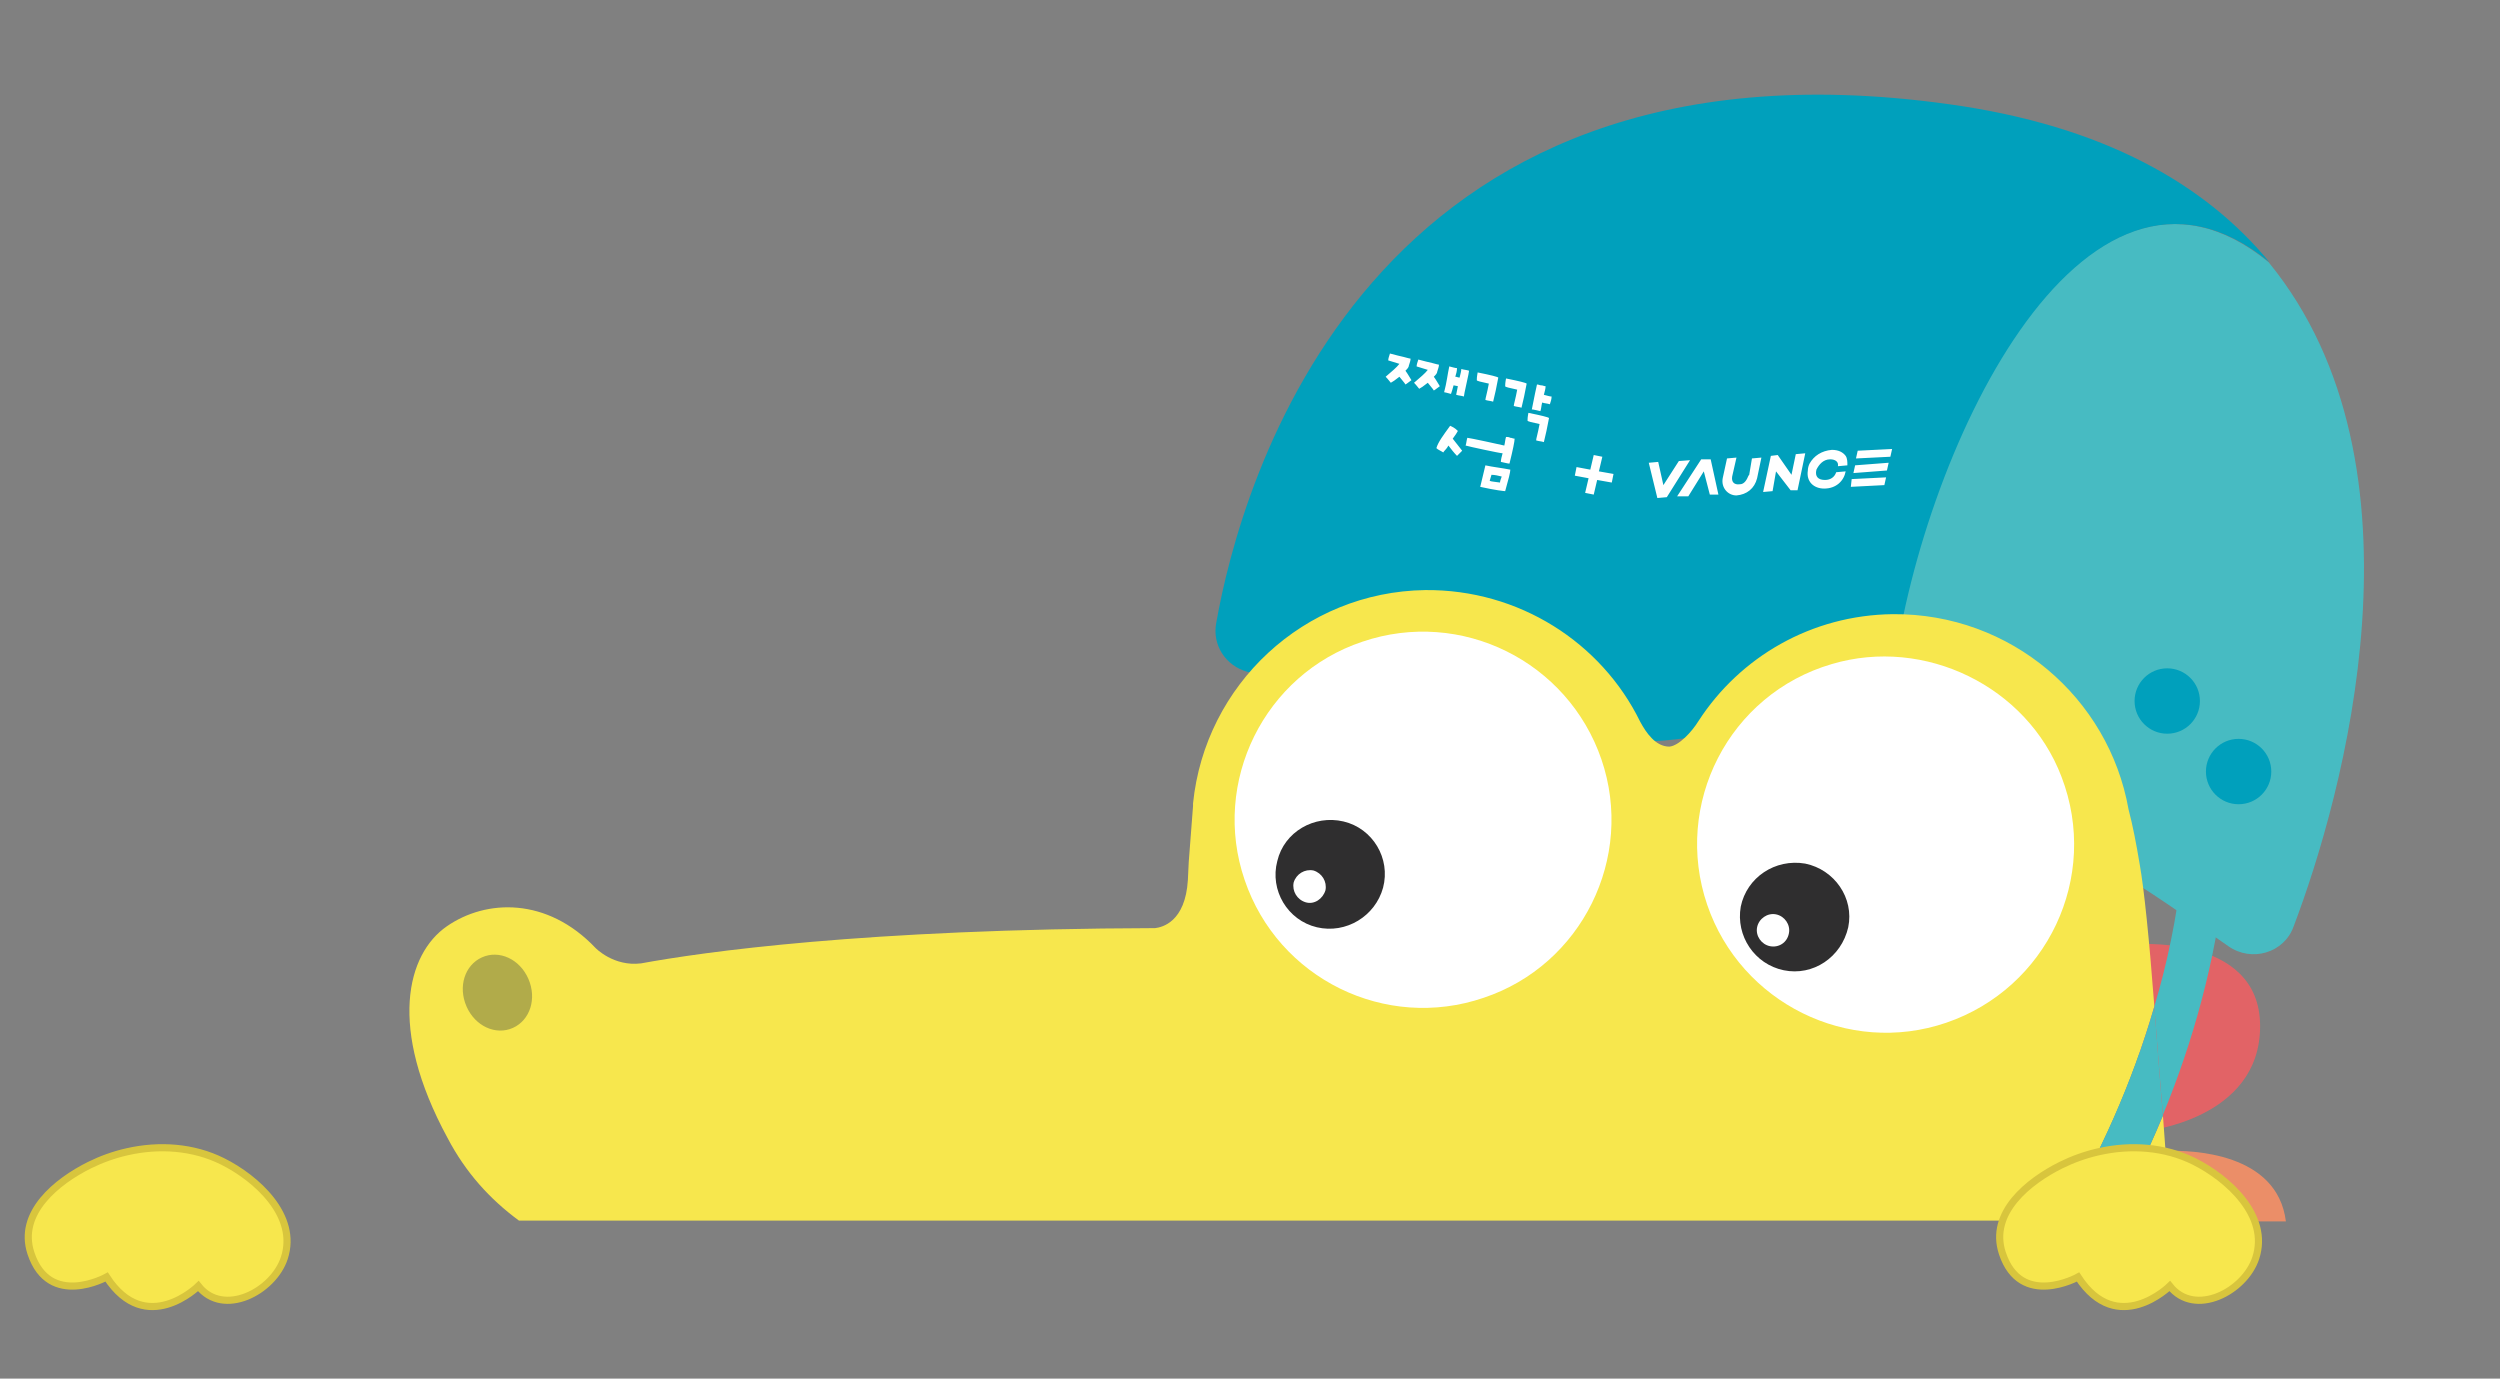 <svg xmlns="http://www.w3.org/2000/svg" width="350" height="193" fill="none" viewBox="0 0 350 193">
    <rect x="0" y="0" width="350" height="193" fill="#808080" stroke="none"/>
    <g clip-path="url(#clip0)">
        <path fill="#E26366" d="M300.284 158.354s16.131-1.565 16.131-14.691c0-13.126-18.057-11.44-18.057-11.44"/>
        <path fill="#EB8E68" d="M303.173 161.125c.241 3.131.482 6.502.723 9.874h16.13c-1.204-9.634-13.121-9.995-16.853-9.874z"/>
        <path fill="#47BBC2" d="M321.11 129.693c-1.325 3.733-5.899 5.058-9.149 2.77-5.176-3.613-12.158-8.55-16.01-10.597-9.631-5.299-6.501-23.724-24.317-25.891-2.648-.361-4.815-.361-6.861-.361 3.732-31.551 26.483-80.563 52.846-58.887 23.353 28.54 10.352 74.903 3.491 92.966z"/>
        <path fill="#00A0BC" d="M317.739 36.727c-26.363-21.676-49.114 27.336-52.846 58.887-11.315.361-13.241 6.382-32.02 8.068-15.047 1.325-45.984-6.382-58.263-9.633-3.009-.843-4.935-3.734-4.333-6.865 3.37-19.026 20.825-83.934 102.441-72.614 21.908 3.01 36.113 11.32 45.021 22.157z"/>
        <path fill="#F7E74D" d="M301.608 140.895c-.722-9.513-1.444-16.498-2.046-19.869-.482-2.891-.963-5.419-1.565-7.707-2.769-15.655-16.492-27.457-32.983-27.336-11.436.12-21.428 6.02-27.206 14.932-.963 1.566-2.768 3.492-4.093 3.613-1.926 0-3.25-1.927-4.092-3.493-5.417-11.078-16.974-18.545-30.095-18.424-16.973.24-30.816 13.246-32.502 29.865v.361l-.601 7.827c0 .482-.121 1.927-.121 2.529-.361 5.901-3.611 6.623-4.574 6.744-40.929.12-63.44 3.372-71.986 4.937-3.852.482-6.38-2.167-6.38-2.167-6.741-7.105-15.288-6.865-20.825-3.011-5.538 3.854-8.306 14.089.12 29.624 2.528 4.817 5.899 8.55 9.992 11.561h215.836c5.417-9.032 9.991-19.148 13.121-29.986z"/>
        <path fill="#fff" d="M174.249 123.193c-4.695-13.729 2.769-28.781 16.492-33.357 13.843-4.697 28.77 2.77 33.465 16.497 4.694 13.729-2.769 28.781-16.492 33.357-13.723 4.697-28.77-2.649-33.465-16.497z"/>
        <path fill="#2F2E2F" d="M184.361 129.817c-4.093-.964-6.621-5.179-5.538-9.273.963-4.094 5.177-6.503 9.269-5.539 4.093.963 6.621 5.178 5.538 9.272-1.084 3.974-5.176 6.503-9.269 5.54z"/>
        <path fill="#fff" d="M182.796 126.322c-1.204-.361-1.926-1.565-1.685-2.77.361-1.204 1.564-1.926 2.768-1.686 1.204.362 1.926 1.566 1.686 2.77-.362 1.204-1.565 2.047-2.769 1.686z"/>
        <path fill="#B1AB4A" d="M67.474 134.03c2.408-1.084 5.297.241 6.5 3.01 1.204 2.77.241 5.781-2.166 6.865-2.408 1.083-5.297-.241-6.5-3.011-1.205-2.77-.242-5.78 2.166-6.864z"/>
        <path fill="#fff" d="M239.012 126.683c-4.815-14.089 3.009-29.503 17.454-33.718 13.001-3.853 27.326 3.131 32.141 15.775 5.417 14.09-2.046 29.624-16.13 34.441-13.723 4.697-28.771-2.77-33.465-16.498z"/>
        <path fill="#2F2E2F" d="M249.726 135.836c-4.093-.843-6.741-4.817-6.019-8.911.843-4.094 4.815-6.744 9.028-6.021 4.093.843 6.862 4.817 6.019 8.911-.963 4.215-4.935 6.864-9.028 6.021z"/>
        <path fill="#fff" d="M247.8 132.466c-1.204-.241-2.046-1.445-1.806-2.65.241-1.204 1.445-2.047 2.649-1.806 1.203.241 2.046 1.445 1.805 2.649-.241 1.325-1.444 2.047-2.648 1.807z"/>
        <path fill="#00A0BC" d="M317.98 108.017c0 2.529-2.047 4.577-4.575 4.577s-4.574-2.048-4.574-4.577c0-2.528 2.046-4.576 4.574-4.576s4.575 2.048 4.575 4.576zM307.989 98.142c0 2.529-2.047 4.577-4.575 4.577s-4.574-2.048-4.574-4.576c0-2.53 2.046-4.577 4.574-4.577s4.575 2.048 4.575 4.576z"/>
        <path fill="#fff" d="M256.226 64.305c.723 0 1.204.361 1.084.963l1.324-.12c0-.482 0-.963-.241-1.325-.361-.481-.963-.843-1.926-.843-1.444.12-2.528.843-3.13 1.927-.12.241-.24.602-.24.964-.241 1.565.842 2.529 2.287 2.529 1.685 0 2.768-1.084 3.009-2.409l-1.324.12c-.241.723-.843 1.084-1.565 1.084-.963 0-1.444-.481-1.204-1.445.361-.722.963-1.445 1.926-1.445zM259.837 64.184l4.815-.24.241-1.085-4.815.241-.241 1.084zM259.477 66.23l4.694-.361.241-1.084-4.695.361-.24 1.084zM259.115 68.157l4.695-.241.241-1.084-4.815.24-.121 1.085zM244.91 66.35c0 .121 0 .121-.12.241-.241.603-.602 1.205-1.204 1.205-.842.12-1.203-.362-1.083-1.084l.602-2.65-1.324.12-.602 2.77c-.241 1.325.722 2.41 1.926 2.41 1.444-.121 2.528-.964 2.889-2.41l.602-2.89-1.324.12-.362 2.168zM250.809 66.472l-1.926-2.77-.963.12-1.083 5.058 1.324-.12.482-2.77 2.046 2.65h.963l1.083-5.18-1.324.121-.602 2.89zM235.04 64.546l-2.167 3.372-.722-3.251-1.324.12 1.203 4.937 1.325-.12 3.25-5.178-1.565.12zM238.17 64.305l-3.371 5.178h1.565l2.167-3.492.843 3.251h1.203l-1.083-4.937h-1.324zM196.76 51.9c.361.482.602.964.843 1.325-.362.241-.602.482-.843.602-.12-.24-.482-.602-.843-1.083-.602.481-.963.722-1.204.843-.12-.12-.361-.482-.722-.843.843-.723 1.565-1.325 1.926-1.807l-1.565-.481c0-.241.121-.603.241-.964.843.241 1.445.361 1.926.482.482.12.843.24.963.24 0 .242-.12.603-.241.964 0 .24-.24.482-.481.723zM200.733 52.744c.361.482.601.964.842 1.325-.361.24-.602.482-.842.602-.121-.24-.482-.602-.843-1.084-.602.482-.963.723-1.204.843-.12-.12-.361-.481-.722-.843.843-.722 1.565-1.324 1.926-1.806l-1.565-.482c0-.24.12-.602.241-.963.842.24 1.444.361 1.926.482.481.12.842.24.963.24 0 .241-.121.603-.241.964 0 .24-.241.482-.481.722zM202.9 51.297c.481.12.842.24 1.083.24 0 .362-.12.844-.241 1.205.241 0 .361.12.602.12.12-.481.241-.963.241-1.204.361.12.722.12 1.083.241 0 .12-.12.722-.361 1.806s-.361 1.686-.361 1.807c-.361-.12-.722-.12-1.083-.241l.24-1.204-.602-.12c-.12.48-.24.842-.361 1.203-.481-.12-.842-.24-.963-.24.361-1.325.482-2.53.723-3.613zM206.871 52.14c1.806.362 2.769.603 2.889.723-.24 1.325-.481 2.409-.722 3.372-.361-.12-.722-.12-1.083-.24 0-.242.241-.964.481-2.289-1.083-.24-1.685-.361-1.685-.482 0-.602.12-.963.12-1.083zM210.844 52.984c1.806.362 2.769.602 2.889.723-.241 1.325-.481 2.408-.722 3.372-.361-.12-.722-.12-1.084-.241 0-.241.241-.964.482-2.288-1.083-.241-1.685-.361-1.685-.482 0-.602.12-.963.12-1.084zM215.178 53.828c.241 0 .361.12.602.12.24 0 .361.121.602.121 0 .361-.121.722-.241 1.204.481.12.842.241 1.083.241 0 .361-.12.723-.241 1.084-.361-.12-.722-.12-1.083-.241-.12.482-.12.843-.241 1.204-.602-.12-.963-.24-1.203-.24.361-1.807.601-3.011.722-3.493zM213.974 57.8c1.806.362 2.769.603 2.889.723-.241 1.325-.482 2.409-.722 3.372-.361-.12-.723-.12-1.084-.24 0-.242.241-.964.482-2.289-1.084-.24-1.685-.361-1.685-.481 0-.602.12-.964.12-1.084zM203.02 59.61c.241.12.602.24 1.083.722-.12.24-.361.602-.722 1.084.481.602.963 1.204 1.324 1.686l-.722.722c-.361-.361-.843-.963-1.204-1.445-.241.482-.602.723-.722.964-.361-.241-.722-.362-.963-.603.241-.843.963-1.806 1.926-3.13zM211.446 65.75c0 .362-.241 1.325-.722 3.011-.121 0-1.324-.12-3.491-.602.241-.963.481-2.047.722-3.01 1.084.24 2.287.36 3.491.602zm-1.204.964c-.481-.12-.963-.24-1.444-.24 0 .12-.121.36-.241.842.241.12.722.12 1.445.24 0-.24.12-.48.24-.842zM211.326 64.905c-.241 0-.602-.12-1.204-.24 0-.362.12-.723.241-1.205-.361 0-4.815-.964-5.176-1.084.12-.361.12-.722.24-1.084.241 0 4.695.964 5.176 1.084.121-.482.121-.843.241-1.204.241 0 .361 0 .602.12.241 0 .361.12.602.12 0 .362-.241 1.566-.722 3.493zM222.4 66.954l-1.926-.36.241-1.205 1.926.361.481-2.047 1.204.241-.481 2.047 2.046.361-.241 1.205-2.046-.362-.482 2.048-1.203-.241.481-2.047z"/>
        <path fill="#F7E74D" d="M303.174 161.125c-.121-1.686-.241-3.372-.362-4.937-2.166 5.178-4.574 10.115-7.222 14.811h7.222l-.722-9.874h1.084z"/>
        <path fill="#F7E74D" d="M303.174 161.125h-1.084l.722 9.875h1.084c-.241-3.372-.481-6.744-.722-9.875z"/>
        <path fill="#47BBC2" d="M311.479 122.711l-6.019-.723c-.722 6.503-2.046 12.885-3.852 18.907.362 4.576.723 9.633 1.204 15.173 4.213-10.236 7.343-21.435 8.667-33.357z"/>
        <path fill="#47BBC2" d="M301.608 140.895c-3.129 10.838-7.704 20.833-13.121 30.105h7.103c2.648-4.696 5.055-9.634 7.222-14.812-.481-5.539-.842-10.717-1.204-15.293z"/>
    </g>
    <path fill="#F7E74D" stroke="#D8C53D" stroke-miterlimit="10" d="M17.814 161.244c4.466-1.012 9.22-.706 13.345 1.348 4.742 2.365 10.584 7.613 8.646 13.526-1.54 4.699-8.534 8.35-12.035 3.927 0 0-7.323 7.235-12.845-1.266 0 0-8.02 4.46-10.594-3.326-1.88-5.674 3.7-10.092 8.185-12.326 1.675-.829 3.46-1.47 5.298-1.883zM293.814 161.244c4.466-1.012 9.22-.706 13.345 1.348 4.742 2.365 10.584 7.613 8.646 13.526-1.54 4.699-8.534 8.35-12.035 3.927 0 0-7.323 7.235-12.845-1.266 0 0-8.02 4.46-10.594-3.326-1.881-5.674 3.699-10.092 8.185-12.326 1.675-.829 3.461-1.47 5.298-1.883z"/>
    <defs>
        <clipPath id="clip0">
            <path fill="#fff" d="M0 0H319V171H0z" transform="translate(31)"/>
        </clipPath>
    </defs>
</svg>
